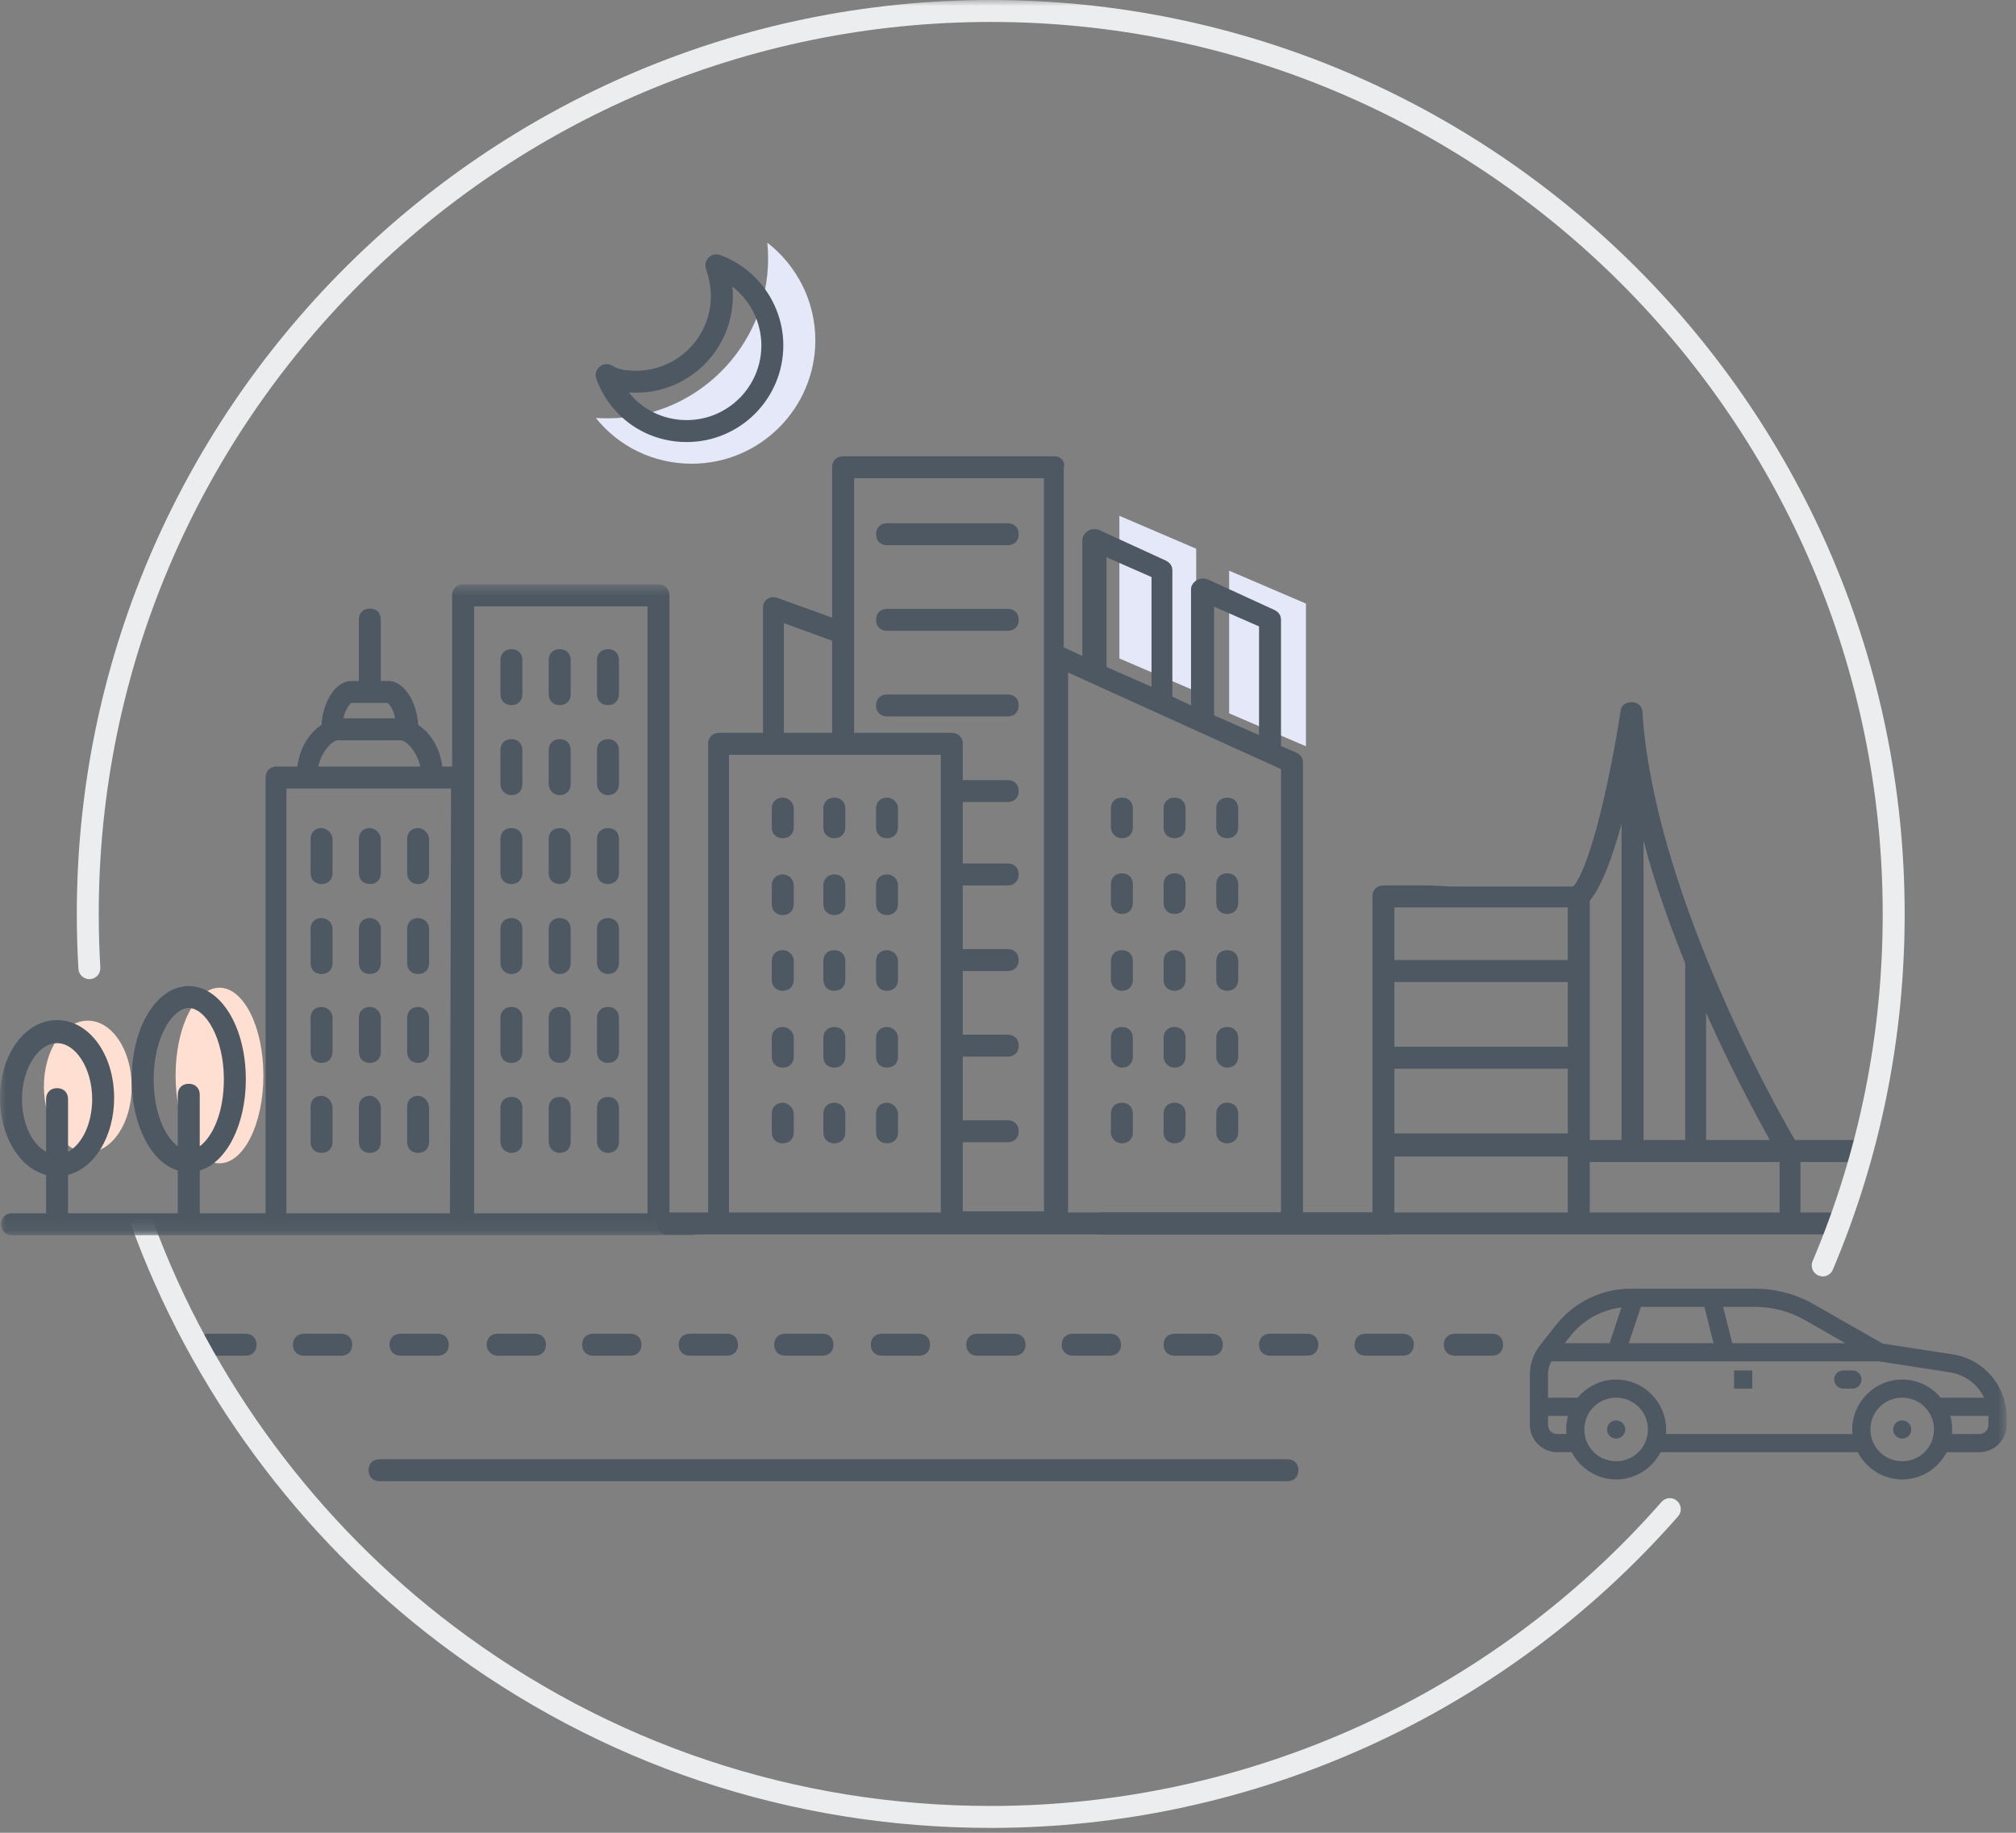 <?xml version="1.0" encoding="UTF-8"?>
<svg width="165px" height="150px" viewBox="0 0 165 150" version="1.1" xmlns="http://www.w3.org/2000/svg" xmlns:xlink="http://www.w3.org/1999/xlink">
    <rect x="0" y="0" width="165" height="150" fill="#808080" stroke="none"/>
    <!-- Generator: Sketch 45.2 (43514) - http://www.bohemiancoding.com/sketch -->
    <title>ilustra plano urbano</title>
    <desc>Created with Sketch.</desc>
    <defs>
        <polygon id="path-1" points="0 0.624 0 53.887 57.665 53.887 57.665 0.624 0 0.624"></polygon>
        <polygon id="path-3" points="0 149.601 164.234 149.601 164.234 0 0 0"></polygon>
    </defs>
    <g id="Planos-Mobile" stroke="none" stroke-width="1" fill="none" fill-rule="evenodd">
        <g id="2-Plano-Urbano-Expandido" transform="translate(-96, -98)">
            <g id="ilustra-plano-urbano" transform="translate(96, 98)">
                <g id="Ilustracao_Urbano">
                    <g id="Cor" transform="translate(3.593, 19.76)">
                        <path d="M45.175,14.447 C47.044,16.787 49.884,18.191 53.028,18.191 C58.603,18.191 63.139,13.656 63.139,8.08 C63.139,4.914 61.634,1.977 59.208,0.101 C59.252,0.532 59.273,0.96 59.273,1.388 C59.273,8.603 53.404,14.474 46.189,14.474 C45.862,14.474 45.522,14.468 45.175,14.447" id="Path" fill="#E4E8F8"></path>
                        <polygon id="Rectangle-Copy" fill="#E4E8F8" points="88.024 22.455 94.311 25.15 94.311 36.826 88.024 34.132"></polygon>
                        <polygon id="Rectangle-Copy" fill="#E4E8F8" points="97.006 26.946 103.293 29.641 103.293 41.317 97.006 38.623"></polygon>
                        <ellipse id="Oval-2" fill="#FFDFD1" cx="14.371" cy="68.263" rx="3.593" ry="7.186"></ellipse>
                        <ellipse id="Oval-2" fill="#FFDFD1" cx="3.593" cy="69.162" rx="3.593" ry="5.389"></ellipse>
                    </g>
                    <g id="Icone">
                        <path d="M20.1,110.953 C20.64,110.953 20.998,110.594 20.998,110.055 C20.998,109.516 20.64,109.157 20.1,109.157 L17.047,109.157 C16.507,109.157 16.149,109.516 16.149,110.055 C16.149,110.594 16.507,110.953 17.047,110.953 L20.1,110.953 Z" id="Fill-156" fill="#4D5862"></path>
                        <path d="M81.087,149.601 C64.673,149.601 49.094,144.384 36.033,134.516 C24.459,125.77 15.558,113.651 10.668,100.081 C10.668,100.081 12.038,98.612 12.549,99.997 C17.361,113.031 25.968,124.659 37.116,133.082 C49.862,142.714 65.066,147.805 81.087,147.805 C102.106,147.805 122.118,138.734 135.991,122.918 C136.319,122.545 136.888,122.509 137.259,122.836 C137.631,123.163 137.669,123.73 137.342,124.103 C123.128,140.307 102.624,149.601 81.087,149.601" id="Fill-66" fill="#EBEDEE"></path>
                        <g id="Group-3" transform="translate(0, 47.206)">
                            <mask id="mask-2" fill="white">
                                <use xlink:href="#path-1"></use>
                            </mask>
                            <g id="Clip-2"></g>
                            <path d="M23.443,17.33 L36.916,17.33 L36.826,52.091 L23.443,52.091 L23.443,17.33 Z M27.664,13.378 L32.784,13.378 C33.233,13.378 34.132,14.276 34.401,15.534 L26.048,15.534 C26.317,14.276 27.215,13.378 27.664,13.378 L27.664,13.378 Z M28.742,10.324 L31.706,10.324 C31.886,10.414 32.245,10.953 32.335,11.582 L28.114,11.582 C28.203,10.953 28.563,10.504 28.742,10.324 L28.742,10.324 Z M38.803,52.091 L52.995,52.091 L52.995,2.42 L38.803,2.42 L38.803,52.091 Z M1.796,42.749 C1.796,40.234 3.144,38.169 4.671,38.169 C6.197,38.169 7.545,40.234 7.545,42.749 C7.545,44.726 6.736,46.432 5.57,47.061 L5.57,42.749 C5.57,42.211 5.209,41.851 4.671,41.851 C4.132,41.851 3.773,42.211 3.773,42.749 L3.773,47.061 C2.605,46.432 1.796,44.726 1.796,42.749 L1.796,42.749 Z M12.575,41.133 C12.575,37.72 14.103,35.294 15.45,35.294 C16.797,35.294 18.323,37.72 18.323,41.133 C18.323,43.827 17.425,45.803 16.348,46.612 L16.348,42.39 C16.348,41.851 15.988,41.492 15.45,41.492 C14.91,41.492 14.552,41.851 14.552,42.39 L14.552,46.612 C13.473,45.803 12.575,43.827 12.575,41.133 L12.575,41.133 Z M56.676,52.091 L54.79,52.091 L54.79,1.522 C54.79,0.983 54.431,0.624 53.892,0.624 L37.905,0.624 C37.365,0.624 37.007,0.983 37.007,1.522 L37.007,15.534 L36.197,15.534 C36.018,14.007 35.21,12.749 34.221,12.121 C34.132,10.234 33.054,8.528 31.796,8.528 L31.168,8.528 L31.168,3.498 C31.168,2.959 30.808,2.6 30.27,2.6 C29.73,2.6 29.372,2.959 29.372,3.498 L29.372,8.528 L28.742,8.528 C27.485,8.528 26.407,10.234 26.317,12.121 C25.33,12.749 24.521,14.007 24.341,15.534 L22.635,15.534 C22.096,15.534 21.737,15.893 21.737,16.432 L21.737,52.091 L16.348,52.091 L16.348,48.588 C18.503,47.959 20.12,44.905 20.12,41.133 C20.12,36.821 18.054,33.498 15.45,33.498 C12.844,33.498 10.778,36.821 10.778,41.133 C10.778,44.905 12.395,47.959 14.552,48.588 L14.552,52.091 L5.57,52.091 L5.57,48.947 C7.724,48.408 9.341,45.803 9.341,42.66 C9.341,39.067 7.275,36.282 4.671,36.282 C2.066,36.282 -0,39.067 -0,42.66 C-0,45.803 1.617,48.408 3.773,48.947 L3.773,52.091 L0.988,52.091 C0.449,52.091 0.09,52.45 0.09,52.989 C0.09,53.528 0.449,53.887 0.988,53.887 L56.767,53.887 C57.305,53.887 57.665,53.528 57.665,52.989 C57.665,52.45 57.216,52.091 56.676,52.091 L56.676,52.091 Z" id="Fill-1" fill="#4D5862" mask="url(#mask-2)"></path>
                        </g>
                        <path d="M49.76,57.71 C50.3,57.71 50.658,57.351 50.658,56.812 L50.658,54.027 C50.658,53.488 50.3,53.129 49.76,53.129 C49.221,53.129 48.862,53.488 48.862,54.027 L48.862,56.812 C48.862,57.351 49.221,57.71 49.76,57.71" id="Fill-4" fill="#4D5862"></path>
                        <path d="M45.809,57.71 C46.347,57.71 46.707,57.351 46.707,56.812 L46.707,54.027 C46.707,53.488 46.347,53.129 45.809,53.129 C45.269,53.129 44.91,53.488 44.91,54.027 L44.91,56.812 C44.91,57.351 45.269,57.71 45.809,57.71" id="Fill-6" fill="#4D5862"></path>
                        <path d="M41.856,57.71 C42.396,57.71 42.754,57.351 42.754,56.812 L42.754,54.027 C42.754,53.488 42.396,53.129 41.856,53.129 C41.317,53.129 40.958,53.488 40.958,54.027 L40.958,56.812 C40.958,57.351 41.317,57.71 41.856,57.71" id="Fill-8" fill="#4D5862"></path>
                        <path d="M49.76,65.075 C50.3,65.075 50.658,64.716 50.658,64.177 L50.658,61.393 C50.658,60.854 50.3,60.494 49.76,60.494 C49.221,60.494 48.862,60.854 48.862,61.393 L48.862,64.177 C48.862,64.626 49.221,65.075 49.76,65.075" id="Fill-10" fill="#4D5862"></path>
                        <path d="M45.809,65.075 C46.347,65.075 46.707,64.716 46.707,64.177 L46.707,61.393 C46.707,60.854 46.347,60.494 45.809,60.494 C45.269,60.494 44.91,60.854 44.91,61.393 L44.91,64.177 C44.91,64.626 45.269,65.075 45.809,65.075" id="Fill-12" fill="#4D5862"></path>
                        <path d="M41.856,65.075 C42.396,65.075 42.754,64.716 42.754,64.177 L42.754,61.393 C42.754,60.854 42.396,60.494 41.856,60.494 C41.317,60.494 40.958,60.854 40.958,61.393 L40.958,64.177 C40.958,64.626 41.317,65.075 41.856,65.075" id="Fill-14" fill="#4D5862"></path>
                        <path d="M49.76,72.35 C50.3,72.35 50.658,71.991 50.658,71.452 L50.658,68.668 C50.658,68.129 50.3,67.77 49.76,67.77 C49.221,67.77 48.862,68.129 48.862,68.668 L48.862,71.452 C48.862,71.991 49.221,72.35 49.76,72.35" id="Fill-16" fill="#4D5862"></path>
                        <path d="M45.809,72.35 C46.347,72.35 46.707,71.991 46.707,71.452 L46.707,68.668 C46.707,68.129 46.347,67.77 45.809,67.77 C45.269,67.77 44.91,68.129 44.91,68.668 L44.91,71.452 C44.91,71.991 45.269,72.35 45.809,72.35" id="Fill-18" fill="#4D5862"></path>
                        <path d="M41.856,72.35 C42.396,72.35 42.754,71.991 42.754,71.452 L42.754,68.668 C42.754,68.129 42.396,67.77 41.856,67.77 C41.317,67.77 40.958,68.129 40.958,68.668 L40.958,71.452 C40.958,71.991 41.317,72.35 41.856,72.35" id="Fill-20" fill="#4D5862"></path>
                        <path d="M49.76,79.716 C50.3,79.716 50.658,79.357 50.658,78.818 L50.658,76.033 C50.658,75.494 50.3,75.135 49.76,75.135 C49.221,75.135 48.862,75.494 48.862,76.033 L48.862,78.818 C48.862,79.267 49.221,79.716 49.76,79.716" id="Fill-22" fill="#4D5862"></path>
                        <path d="M45.809,79.716 C46.347,79.716 46.707,79.357 46.707,78.818 L46.707,76.033 C46.707,75.494 46.347,75.135 45.809,75.135 C45.269,75.135 44.91,75.494 44.91,76.033 L44.91,78.818 C44.91,79.267 45.269,79.716 45.809,79.716" id="Fill-24" fill="#4D5862"></path>
                        <path d="M41.856,79.716 C42.396,79.716 42.754,79.357 42.754,78.818 L42.754,76.033 C42.754,75.494 42.396,75.135 41.856,75.135 C41.317,75.135 40.958,75.494 40.958,76.033 L40.958,78.818 C40.958,79.267 41.317,79.716 41.856,79.716" id="Fill-26" fill="#4D5862"></path>
                        <path d="M49.76,86.991 C50.3,86.991 50.658,86.632 50.658,86.093 L50.658,83.309 C50.658,82.77 50.3,82.411 49.76,82.411 C49.221,82.411 48.862,82.77 48.862,83.309 L48.862,86.093 C48.862,86.632 49.221,86.991 49.76,86.991" id="Fill-28" fill="#4D5862"></path>
                        <path d="M45.809,86.991 C46.347,86.991 46.707,86.632 46.707,86.093 L46.707,83.309 C46.707,82.77 46.347,82.411 45.809,82.411 C45.269,82.411 44.91,82.77 44.91,83.309 L44.91,86.093 C44.91,86.632 45.269,86.991 45.809,86.991" id="Fill-30" fill="#4D5862"></path>
                        <path d="M41.856,86.991 C42.396,86.991 42.754,86.632 42.754,86.093 L42.754,83.309 C42.754,82.77 42.396,82.411 41.856,82.411 C41.317,82.411 40.958,82.77 40.958,83.309 L40.958,86.093 C40.958,86.632 41.317,86.991 41.856,86.991" id="Fill-32" fill="#4D5862"></path>
                        <path d="M49.76,94.356 C50.3,94.356 50.658,93.997 50.658,93.458 L50.658,90.674 C50.658,90.135 50.3,89.776 49.76,89.776 C49.221,89.776 48.862,90.135 48.862,90.674 L48.862,93.458 C48.862,93.907 49.221,94.356 49.76,94.356" id="Fill-34" fill="#4D5862"></path>
                        <path d="M45.809,94.356 C46.347,94.356 46.707,93.997 46.707,93.458 L46.707,90.674 C46.707,90.135 46.347,89.776 45.809,89.776 C45.269,89.776 44.91,90.135 44.91,90.674 L44.91,93.458 C44.91,93.907 45.269,94.356 45.809,94.356" id="Fill-36" fill="#4D5862"></path>
                        <path d="M41.856,94.356 C42.396,94.356 42.754,93.997 42.754,93.458 L42.754,90.674 C42.754,90.135 42.396,89.776 41.856,89.776 C41.317,89.776 40.958,90.135 40.958,90.674 L40.958,93.458 C40.958,93.907 41.317,94.356 41.856,94.356" id="Fill-38" fill="#4D5862"></path>
                        <path d="M34.221,67.77 C33.682,67.77 33.323,68.129 33.323,68.668 L33.323,71.453 C33.323,71.991 33.682,72.351 34.221,72.351 C34.761,72.351 35.12,71.991 35.12,71.453 L35.12,68.668 C35.12,68.219 34.67,67.77 34.221,67.77" id="Fill-40" fill="#4D5862"></path>
                        <path d="M30.27,67.77 C29.73,67.77 29.372,68.129 29.372,68.668 L29.372,71.453 C29.372,71.991 29.73,72.351 30.27,72.351 C30.809,72.351 31.168,71.991 31.168,71.453 L31.168,68.668 C31.168,68.219 30.719,67.77 30.27,67.77" id="Fill-42" fill="#4D5862"></path>
                        <path d="M26.317,67.77 C25.778,67.77 25.419,68.129 25.419,68.668 L25.419,71.453 C25.419,71.991 25.778,72.351 26.317,72.351 C26.856,72.351 27.216,71.991 27.216,71.453 L27.216,68.668 C27.216,68.219 26.766,67.77 26.317,67.77" id="Fill-44" fill="#4D5862"></path>
                        <path d="M34.221,75.135 C33.682,75.135 33.323,75.494 33.323,76.033 L33.323,78.818 C33.323,79.356 33.682,79.716 34.221,79.716 C34.761,79.716 35.12,79.356 35.12,78.818 L35.12,76.033 C35.12,75.494 34.67,75.135 34.221,75.135" id="Fill-46" fill="#4D5862"></path>
                        <path d="M30.27,75.135 C29.73,75.135 29.372,75.494 29.372,76.033 L29.372,78.818 C29.372,79.356 29.73,79.716 30.27,79.716 C30.809,79.716 31.168,79.356 31.168,78.818 L31.168,76.033 C31.168,75.494 30.719,75.135 30.27,75.135" id="Fill-48" fill="#4D5862"></path>
                        <path d="M26.317,75.135 C25.778,75.135 25.419,75.494 25.419,76.033 L25.419,78.818 C25.419,79.356 25.778,79.716 26.317,79.716 C26.856,79.716 27.216,79.356 27.216,78.818 L27.216,76.033 C27.216,75.494 26.766,75.135 26.317,75.135" id="Fill-50" fill="#4D5862"></path>
                        <path d="M34.221,82.41 C33.682,82.41 33.323,82.77 33.323,83.309 L33.323,86.093 C33.323,86.632 33.682,86.991 34.221,86.991 C34.761,86.991 35.12,86.632 35.12,86.093 L35.12,83.309 C35.12,82.77 34.67,82.41 34.221,82.41" id="Fill-52" fill="#4D5862"></path>
                        <path d="M30.27,82.41 C29.73,82.41 29.372,82.77 29.372,83.309 L29.372,86.093 C29.372,86.632 29.73,86.991 30.27,86.991 C30.809,86.991 31.168,86.632 31.168,86.093 L31.168,83.309 C31.168,82.77 30.719,82.41 30.27,82.41" id="Fill-54" fill="#4D5862"></path>
                        <path d="M26.317,82.41 C25.778,82.41 25.419,82.77 25.419,83.309 L25.419,86.093 C25.419,86.632 25.778,86.991 26.317,86.991 C26.856,86.991 27.216,86.632 27.216,86.093 L27.216,83.309 C27.216,82.77 26.766,82.41 26.317,82.41" id="Fill-56" fill="#4D5862"></path>
                        <path d="M34.221,89.686 C33.682,89.686 33.323,90.045 33.323,90.584 L33.323,93.458 C33.323,93.997 33.682,94.357 34.221,94.357 C34.761,94.357 35.12,93.997 35.12,93.458 L35.12,90.674 C35.12,90.135 34.67,89.686 34.221,89.686" id="Fill-58" fill="#4D5862"></path>
                        <path d="M30.27,89.686 C29.73,89.686 29.372,90.045 29.372,90.584 L29.372,93.458 C29.372,93.997 29.73,94.357 30.27,94.357 C30.809,94.357 31.168,93.997 31.168,93.458 L31.168,90.674 C31.168,90.135 30.719,89.686 30.27,89.686" id="Fill-60" fill="#4D5862"></path>
                        <path d="M26.317,89.686 C25.778,89.686 25.419,90.045 25.419,90.584 L25.419,93.458 C25.419,93.997 25.778,94.357 26.317,94.357 C26.856,94.357 27.216,93.997 27.216,93.458 L27.216,90.674 C27.216,90.135 26.766,89.686 26.317,89.686" id="Fill-62" fill="#4D5862"></path>
                        <path d="M91.82,68.603 C92.359,68.603 92.719,68.244 92.719,67.705 L92.719,66.178 C92.719,65.639 92.359,65.28 91.82,65.28 C91.281,65.28 90.922,65.639 90.922,66.178 L90.922,67.705 C90.922,68.244 91.371,68.603 91.82,68.603" id="Fill-68" fill="#4D5862"></path>
                        <path d="M96.132,68.603 C96.671,68.603 97.03,68.244 97.03,67.705 L97.03,66.178 C97.03,65.639 96.671,65.28 96.132,65.28 C95.593,65.28 95.233,65.639 95.233,66.178 L95.233,67.705 C95.233,68.244 95.593,68.603 96.132,68.603" id="Fill-70" fill="#4D5862"></path>
                        <path d="M100.443,68.603 C100.983,68.603 101.341,68.244 101.341,67.705 L101.341,66.178 C101.341,65.639 100.983,65.28 100.443,65.28 C99.904,65.28 99.545,65.639 99.545,66.178 L99.545,67.705 C99.545,68.244 99.904,68.603 100.443,68.603" id="Fill-72" fill="#4D5862"></path>
                        <path d="M91.82,74.801 C92.359,74.801 92.719,74.441 92.719,73.903 L92.719,72.376 C92.719,71.837 92.359,71.477 91.82,71.477 C91.281,71.477 90.922,71.837 90.922,72.376 L90.922,73.903 C90.922,74.441 91.371,74.801 91.82,74.801" id="Fill-74" fill="#4D5862"></path>
                        <path d="M96.132,74.801 C96.671,74.801 97.03,74.441 97.03,73.903 L97.03,72.376 C97.03,71.837 96.671,71.477 96.132,71.477 C95.593,71.477 95.233,71.837 95.233,72.376 L95.233,73.903 C95.233,74.441 95.593,74.801 96.132,74.801" id="Fill-76" fill="#4D5862"></path>
                        <path d="M100.443,74.801 C100.983,74.801 101.341,74.441 101.341,73.903 L101.341,72.376 C101.341,71.837 100.983,71.477 100.443,71.477 C99.904,71.477 99.545,71.837 99.545,72.376 L99.545,73.903 C99.545,74.441 99.904,74.801 100.443,74.801" id="Fill-78" fill="#4D5862"></path>
                        <path d="M91.82,81.088 C92.359,81.088 92.719,80.729 92.719,80.19 L92.719,78.663 C92.719,78.124 92.359,77.765 91.82,77.765 C91.281,77.765 90.922,78.124 90.922,78.663 L90.922,80.19 C90.922,80.729 91.371,81.088 91.82,81.088" id="Fill-80" fill="#4D5862"></path>
                        <path d="M96.132,81.088 C96.671,81.088 97.03,80.729 97.03,80.19 L97.03,78.663 C97.03,78.124 96.671,77.765 96.132,77.765 C95.593,77.765 95.233,78.124 95.233,78.663 L95.233,80.19 C95.233,80.729 95.593,81.088 96.132,81.088" id="Fill-82" fill="#4D5862"></path>
                        <path d="M100.443,81.088 C100.983,81.088 101.341,80.729 101.341,80.19 L101.341,78.663 C101.341,78.124 100.983,77.765 100.443,77.765 C99.904,77.765 99.545,78.124 99.545,78.663 L99.545,80.19 C99.545,80.729 99.904,81.088 100.443,81.088" id="Fill-84" fill="#4D5862"></path>
                        <path d="M91.82,87.376 C92.359,87.376 92.719,87.016 92.719,86.477 L92.719,84.95 C92.719,84.412 92.359,84.052 91.82,84.052 C91.281,84.052 90.922,84.412 90.922,84.95 L90.922,86.477 C90.922,86.927 91.371,87.376 91.82,87.376" id="Fill-86" fill="#4D5862"></path>
                        <path d="M96.132,87.376 C96.671,87.376 97.03,87.016 97.03,86.477 L97.03,84.95 C97.03,84.412 96.671,84.052 96.132,84.052 C95.593,84.052 95.233,84.412 95.233,84.95 L95.233,86.477 C95.233,86.927 95.593,87.376 96.132,87.376" id="Fill-88" fill="#4D5862"></path>
                        <path d="M100.443,87.376 C100.983,87.376 101.341,87.016 101.341,86.477 L101.341,84.95 C101.341,84.412 100.983,84.052 100.443,84.052 C99.904,84.052 99.545,84.412 99.545,84.95 L99.545,86.477 C99.545,86.927 99.904,87.376 100.443,87.376" id="Fill-90" fill="#4D5862"></path>
                        <path d="M91.82,93.573 C92.359,93.573 92.719,93.214 92.719,92.675 L92.719,91.148 C92.719,90.609 92.359,90.25 91.82,90.25 C91.281,90.25 90.922,90.609 90.922,91.148 L90.922,92.675 C90.922,93.214 91.371,93.573 91.82,93.573" id="Fill-92" fill="#4D5862"></path>
                        <path d="M96.132,93.573 C96.671,93.573 97.03,93.214 97.03,92.675 L97.03,91.148 C97.03,90.609 96.671,90.25 96.132,90.25 C95.593,90.25 95.233,90.609 95.233,91.148 L95.233,92.675 C95.233,93.214 95.593,93.573 96.132,93.573" id="Fill-94" fill="#4D5862"></path>
                        <path d="M100.443,93.573 C100.983,93.573 101.341,93.214 101.341,92.675 L101.341,91.148 C101.341,90.609 100.983,90.25 100.443,90.25 C99.904,90.25 99.545,90.609 99.545,91.148 L99.545,92.675 C99.545,93.214 99.904,93.573 100.443,93.573" id="Fill-96" fill="#4D5862"></path>
                        <path d="M64.066,65.28 C63.527,65.28 63.167,65.639 63.167,66.178 L63.167,67.705 C63.167,68.244 63.527,68.603 64.066,68.603 C64.605,68.603 64.964,68.244 64.964,67.705 L64.964,66.178 C64.964,65.639 64.515,65.28 64.066,65.28" id="Fill-98" fill="#4D5862"></path>
                        <path d="M68.287,65.28 C67.748,65.28 67.389,65.639 67.389,66.178 L67.389,67.705 C67.389,68.244 67.748,68.603 68.287,68.603 C68.826,68.603 69.185,68.244 69.185,67.705 L69.185,66.178 C69.185,65.639 68.826,65.28 68.287,65.28" id="Fill-100" fill="#4D5862"></path>
                        <path d="M72.598,65.28 C72.06,65.28 71.7,65.639 71.7,66.178 L71.7,67.705 C71.7,68.244 72.06,68.603 72.598,68.603 C73.138,68.603 73.497,68.244 73.497,67.705 L73.497,66.178 C73.497,65.639 73.048,65.28 72.598,65.28" id="Fill-102" fill="#4D5862"></path>
                        <path d="M64.066,71.567 C63.527,71.567 63.167,71.926 63.167,72.465 L63.167,73.992 C63.167,74.531 63.527,74.891 64.066,74.891 C64.605,74.891 64.964,74.531 64.964,73.992 L64.964,72.465 C64.964,71.926 64.515,71.567 64.066,71.567" id="Fill-104" fill="#4D5862"></path>
                        <path d="M68.287,71.567 C67.748,71.567 67.389,71.926 67.389,72.465 L67.389,73.992 C67.389,74.531 67.748,74.891 68.287,74.891 C68.826,74.891 69.185,74.531 69.185,73.992 L69.185,72.465 C69.185,71.926 68.826,71.567 68.287,71.567" id="Fill-106" fill="#4D5862"></path>
                        <path d="M72.598,71.567 C72.06,71.567 71.7,71.926 71.7,72.465 L71.7,73.992 C71.7,74.531 72.06,74.891 72.598,74.891 C73.138,74.891 73.497,74.531 73.497,73.992 L73.497,72.465 C73.497,71.926 73.048,71.567 72.598,71.567" id="Fill-108" fill="#4D5862"></path>
                        <path d="M64.066,77.765 C63.527,77.765 63.167,78.124 63.167,78.663 L63.167,80.19 C63.167,80.729 63.527,81.088 64.066,81.088 C64.605,81.088 64.964,80.729 64.964,80.19 L64.964,78.663 C64.964,78.124 64.515,77.765 64.066,77.765" id="Fill-110" fill="#4D5862"></path>
                        <path d="M68.287,77.765 C67.748,77.765 67.389,78.124 67.389,78.663 L67.389,80.19 C67.389,80.729 67.748,81.088 68.287,81.088 C68.826,81.088 69.185,80.729 69.185,80.19 L69.185,78.663 C69.185,78.124 68.826,77.765 68.287,77.765" id="Fill-112" fill="#4D5862"></path>
                        <path d="M72.598,77.765 C72.06,77.765 71.7,78.124 71.7,78.663 L71.7,80.19 C71.7,80.729 72.06,81.088 72.598,81.088 C73.138,81.088 73.497,80.729 73.497,80.19 L73.497,78.663 C73.497,78.124 73.048,77.765 72.598,77.765" id="Fill-114" fill="#4D5862"></path>
                        <path d="M64.066,84.053 C63.527,84.053 63.167,84.412 63.167,84.951 L63.167,86.478 C63.167,87.017 63.527,87.376 64.066,87.376 C64.605,87.376 64.964,87.017 64.964,86.478 L64.964,84.951 C64.964,84.412 64.515,84.053 64.066,84.053" id="Fill-116" fill="#4D5862"></path>
                        <path d="M68.287,84.053 C67.748,84.053 67.389,84.412 67.389,84.951 L67.389,86.478 C67.389,87.017 67.748,87.376 68.287,87.376 C68.826,87.376 69.185,87.017 69.185,86.478 L69.185,84.951 C69.185,84.412 68.826,84.053 68.287,84.053" id="Fill-118" fill="#4D5862"></path>
                        <path d="M72.598,84.053 C72.06,84.053 71.7,84.412 71.7,84.951 L71.7,86.478 C71.7,87.017 72.06,87.376 72.598,87.376 C73.138,87.376 73.497,87.017 73.497,86.478 L73.497,84.951 C73.497,84.412 73.048,84.053 72.598,84.053" id="Fill-120" fill="#4D5862"></path>
                        <path d="M64.066,90.25 C63.527,90.25 63.167,90.609 63.167,91.148 L63.167,92.675 C63.167,93.214 63.527,93.573 64.066,93.573 C64.605,93.573 64.964,93.214 64.964,92.675 L64.964,91.148 C64.964,90.699 64.515,90.25 64.066,90.25" id="Fill-122" fill="#4D5862"></path>
                        <path d="M68.287,90.25 C67.748,90.25 67.389,90.609 67.389,91.148 L67.389,92.675 C67.389,93.214 67.748,93.573 68.287,93.573 C68.826,93.573 69.185,93.214 69.185,92.675 L69.185,91.148 C69.185,90.699 68.826,90.25 68.287,90.25" id="Fill-124" fill="#4D5862"></path>
                        <path d="M72.598,90.25 C72.06,90.25 71.7,90.609 71.7,91.148 L71.7,92.675 C71.7,93.214 72.06,93.573 72.598,93.573 C73.138,93.573 73.497,93.214 73.497,92.675 L73.497,91.148 C73.497,90.699 73.048,90.25 72.598,90.25" id="Fill-126" fill="#4D5862"></path>
                        <path d="M104.844,62.945 L104.844,99.232 L87.419,99.232 L87.419,55.041 L104.844,62.945 Z M90.563,45.609 L94.246,47.226 L94.246,56.208 L90.563,54.591 L90.563,45.609 Z M99.364,49.651 L103.048,51.268 L103.048,60.16 L99.364,58.544 L99.364,49.651 Z M59.665,99.232 L77,99.232 L77,61.777 L59.665,61.777 L59.665,99.232 Z M64.156,50.999 L68.108,52.436 L68.108,59.981 L64.156,59.981 L64.156,50.999 Z M69.904,39.142 L85.442,39.142 L85.442,99.142 L78.796,99.142 L78.796,93.484 L82.479,93.484 C83.018,93.484 83.377,93.124 83.377,92.585 C83.377,92.047 83.018,91.687 82.479,91.687 L78.796,91.687 L78.796,86.478 L82.479,86.478 C83.018,86.478 83.377,86.118 83.377,85.579 C83.377,85.041 83.018,84.681 82.479,84.681 L78.796,84.681 L78.796,79.472 L82.479,79.472 C83.018,79.472 83.377,79.112 83.377,78.574 C83.377,78.035 83.018,77.675 82.479,77.675 L78.796,77.675 L78.796,72.466 L82.479,72.466 C83.018,72.466 83.377,72.106 83.377,71.568 C83.377,71.029 83.018,70.669 82.479,70.669 L78.796,70.669 L78.796,65.639 L82.479,65.639 C83.018,65.639 83.377,65.28 83.377,64.741 C83.377,64.202 83.018,63.843 82.479,63.843 L78.796,63.843 L78.796,60.879 C78.796,60.34 78.437,59.981 77.898,59.981 L69.904,59.981 L69.904,51.807 L69.904,39.142 Z M86.34,37.346 L69.006,37.346 C68.467,37.346 68.108,37.705 68.108,38.244 L68.108,50.55 L63.617,48.933 C63.347,48.843 63.078,48.843 62.808,49.023 C62.538,49.202 62.449,49.472 62.449,49.741 L62.449,59.981 L58.856,59.981 C58.317,59.981 57.958,60.34 57.958,60.879 L57.958,99.232 L54.635,99.232 C54.096,99.232 53.737,99.591 53.737,100.13 C53.737,100.669 54.096,101.029 54.635,101.029 L113.535,101.029 C114.073,101.029 114.434,100.669 114.434,100.13 C114.434,99.591 114.073,99.232 113.535,99.232 L106.641,99.232 L106.641,62.406 C106.641,62.047 106.461,61.777 106.101,61.597 L104.844,61.059 L104.844,50.729 C104.844,50.37 104.665,50.1 104.305,49.921 L98.826,47.406 C98.557,47.316 98.198,47.316 97.928,47.496 C97.659,47.675 97.479,47.945 97.479,48.214 L97.479,57.735 L95.952,57.017 L95.952,46.687 C95.952,46.328 95.772,46.059 95.413,45.879 L89.933,43.364 C89.665,43.274 89.305,43.274 89.035,43.454 C88.766,43.633 88.586,43.903 88.586,44.172 L88.586,53.693 L87.06,52.975 L87.06,38.244 C87.239,37.795 86.79,37.346 86.34,37.346 L86.34,37.346 Z" id="Fill-128" fill="#4D5862"></path>
                        <path d="M72.598,44.621 L82.479,44.621 C83.019,44.621 83.377,44.262 83.377,43.723 C83.377,43.184 83.019,42.825 82.479,42.825 L72.598,42.825 C72.06,42.825 71.7,43.184 71.7,43.723 C71.7,44.262 72.06,44.621 72.598,44.621" id="Fill-130" fill="#4D5862"></path>
                        <path d="M72.598,51.627 L82.479,51.627 C83.019,51.627 83.377,51.268 83.377,50.729 C83.377,50.19 83.019,49.831 82.479,49.831 L72.598,49.831 C72.06,49.831 71.7,50.19 71.7,50.729 C71.7,51.268 72.06,51.627 72.598,51.627" id="Fill-132" fill="#4D5862"></path>
                        <path d="M72.598,58.633 L82.479,58.633 C83.019,58.633 83.377,58.274 83.377,57.735 C83.377,57.196 83.019,56.837 82.479,56.837 L72.598,56.837 C72.06,56.837 71.7,57.196 71.7,57.735 C71.7,58.274 72.06,58.633 72.598,58.633" id="Fill-134" fill="#4D5862"></path>
                        <mask id="mask-4" fill="white">
                            <use xlink:href="#path-3"></use>
                        </mask>
                        <g id="Clip-137"></g>
                        <polygon id="Fill-136" fill="#4D5862" mask="url(#mask-4)" points="135.247 118.85 153.084 118.85 153.084 117.364 135.247 117.364"></polygon>
                        <polygon id="Fill-138" fill="#4D5862" mask="url(#mask-4)" points="158.288 115.878 163.491 115.878 163.491 114.392 158.288 114.392"></polygon>
                        <polygon id="Fill-139" fill="#4D5862" mask="url(#mask-4)" points="125.583 115.878 129.3 115.878 129.3 114.392 125.583 114.392"></polygon>
                        <polygon id="Fill-140" fill="#4D5862" mask="url(#mask-4)" points="140.801 106.036 141.915 110.495 140.473 110.855 139.358 106.396"></polygon>
                        <path d="M143.654,105.472 C145.335,105.472 146.991,105.913 148.451,106.747 L154.078,109.96 L156.883,110.393 L159.823,110.846 C162.356,111.236 164.234,113.425 164.234,115.988 L164.234,116.621 C164.234,117.843 163.227,118.851 162.004,118.851 L158.287,118.851 L158.287,117.364 L162.004,117.364 C162.423,117.364 162.747,117.04 162.747,116.621 L162.747,115.988 C162.747,114.149 161.415,112.595 159.597,112.316 L156.656,111.862 L153.715,111.409 C153.625,111.395 153.538,111.364 153.46,111.319 L147.714,108.036 C146.478,107.33 145.078,106.958 143.654,106.958 L133.463,106.958 C131.533,106.958 129.709,107.844 128.516,109.362 L127.221,111.011 C126.884,111.441 126.699,111.971 126.699,112.518 L126.699,116.621 C126.699,117.039 127.022,117.363 127.441,117.363 L129.301,117.363 L129.301,118.85 L127.441,118.85 C126.219,118.85 125.212,117.842 125.212,116.621 L125.212,112.518 C125.212,111.639 125.508,110.785 126.051,110.094 L127.349,108.445 C128.823,106.57 131.078,105.472 133.463,105.472 L143.654,105.472 Z" id="Fill-141" fill="#4D5862" mask="url(#mask-4)"></path>
                        <polygon id="Fill-142" fill="#4D5862" mask="url(#mask-4)" points="133.054 105.98 134.465 106.45 132.978 110.91 131.568 110.44"></polygon>
                        <path d="M151.598,112.161 C152.009,112.154 152.347,112.481 152.355,112.892 C152.362,113.302 152.034,113.641 151.623,113.648 C151.615,113.648 151.607,113.648 151.598,113.648 L150.875,113.648 C150.465,113.655 150.126,113.328 150.119,112.918 C150.112,112.507 150.439,112.168 150.849,112.161 L150.875,112.161 L151.598,112.161 Z" id="Fill-143" fill="#4D5862" mask="url(#mask-4)"></path>
                        <path d="M155.686,114.391 C154.241,114.391 153.085,115.547 153.085,116.992 C153.085,118.438 154.241,119.593 155.686,119.593 C157.131,119.593 158.287,118.438 158.287,116.992 C158.287,115.547 157.131,114.391 155.686,114.391 M155.686,112.904 C157.935,112.904 159.774,114.744 159.774,116.992 C159.774,119.241 157.935,121.08 155.686,121.08 C153.437,121.08 151.598,119.241 151.598,116.992 C151.598,114.744 153.437,112.904 155.686,112.904" id="Fill-144" fill="#4D5862" mask="url(#mask-4)"></path>
                        <path d="M132.273,114.391 C130.828,114.391 129.672,115.547 129.672,116.992 C129.672,118.438 130.828,119.593 132.273,119.593 C133.718,119.593 134.874,118.438 134.874,116.992 C134.874,115.547 133.718,114.391 132.273,114.391 M132.273,112.904 C134.522,112.904 136.361,114.744 136.361,116.992 C136.361,119.241 134.522,121.08 132.273,121.08 C130.024,121.08 128.185,119.241 128.185,116.992 C128.185,114.744 130.024,112.904 132.273,112.904" id="Fill-145" fill="#4D5862" mask="url(#mask-4)"></path>
                        <polygon id="Fill-146" fill="#4D5862" mask="url(#mask-4)" points="126.327 111.418 153.828 111.418 153.828 109.931 126.327 109.931"></polygon>
                        <polygon id="Fill-147" fill="#4D5862" mask="url(#mask-4)" points="141.927 113.648 143.413 113.648 143.413 112.161 141.927 112.161"></polygon>
                        <path d="M131.531,116.993 C131.53,117.403 131.863,117.736 132.274,117.736 C132.684,117.736 133.016,117.403 133.016,116.993 C133.016,116.582 132.684,116.249 132.274,116.249 C131.863,116.249 131.531,116.582 131.531,116.993" id="Fill-148" fill="#4D5862" mask="url(#mask-4)"></path>
                        <path d="M154.944,116.993 C154.944,117.403 155.276,117.736 155.687,117.736 C156.097,117.736 156.429,117.403 156.429,116.993 C156.429,116.582 156.097,116.249 155.687,116.249 C155.276,116.249 154.944,116.582 154.944,116.993" id="Fill-149" fill="#4D5862" mask="url(#mask-4)"></path>
                        <path d="M51.463,32.12 C52.592,33.534 54.307,34.382 56.206,34.382 C59.573,34.382 62.314,31.642 62.314,28.274 C62.314,26.361 61.405,24.588 59.939,23.454 C59.966,23.714 59.979,23.973 59.979,24.232 C59.979,28.59 56.433,32.136 52.075,32.136 C51.878,32.136 51.672,32.132 51.463,32.12 M48.807,31.008 C48.675,30.648 48.786,30.244 49.084,30.002 C49.382,29.758 49.799,29.733 50.126,29.937 C50.66,30.271 51.292,30.34 52.075,30.34 C55.443,30.34 58.182,27.6 58.182,24.232 C58.182,23.526 58.058,22.838 57.779,22.001 C57.67,21.674 57.759,21.313 58.006,21.072 C58.253,20.832 58.617,20.755 58.941,20.873 C62.034,22.007 64.11,24.982 64.11,28.274 C64.11,32.632 60.565,36.178 56.206,36.178 C52.862,36.178 49.957,34.149 48.807,31.008 Z" id="Fill-150" fill="#4D5862" mask="url(#mask-4)"></path>
                        <path d="M105.371,119.428 L31.061,119.428 C30.522,119.428 30.163,119.787 30.163,120.326 C30.163,120.865 30.522,121.224 31.061,121.224 L105.371,121.224 C105.911,121.224 106.269,120.865 106.269,120.326 C106.269,119.787 105.911,119.428 105.371,119.428" id="Fill-151" fill="#4D5862" mask="url(#mask-4)"></path>
                        <path d="M40.731,110.953 L43.785,110.953 C44.323,110.953 44.683,110.594 44.683,110.055 C44.683,109.516 44.323,109.157 43.785,109.157 L40.731,109.157 C40.192,109.157 39.832,109.516 39.832,110.055 C39.832,110.594 40.282,110.953 40.731,110.953" id="Fill-152" fill="#4D5862" mask="url(#mask-4)"></path>
                        <path d="M51.599,110.953 C52.138,110.953 52.498,110.594 52.498,110.055 C52.498,109.516 52.138,109.157 51.599,109.157 L48.546,109.157 C48.007,109.157 47.647,109.516 47.647,110.055 C47.647,110.594 48.007,110.953 48.546,110.953 L51.599,110.953 Z" id="Fill-153" fill="#4D5862" mask="url(#mask-4)"></path>
                        <path d="M59.503,110.953 C60.042,110.953 60.402,110.594 60.402,110.055 C60.402,109.516 60.042,109.157 59.503,109.157 L56.45,109.157 C55.911,109.157 55.551,109.516 55.551,110.055 C55.551,110.594 55.911,110.953 56.45,110.953 L59.503,110.953 Z" id="Fill-154" fill="#4D5862" mask="url(#mask-4)"></path>
                        <path d="M27.93,110.953 C28.468,110.953 28.828,110.594 28.828,110.055 C28.828,109.516 28.468,109.157 27.93,109.157 L24.876,109.157 C24.337,109.157 23.977,109.516 23.977,110.055 C23.977,110.594 24.337,110.953 24.876,110.953 L27.93,110.953 Z" id="Fill-155" fill="#4D5862" mask="url(#mask-4)"></path>
                        <path d="M35.834,110.953 C36.372,110.953 36.732,110.594 36.732,110.055 C36.732,109.516 36.372,109.157 35.834,109.157 L32.78,109.157 C32.241,109.157 31.881,109.516 31.881,110.055 C31.881,110.594 32.241,110.953 32.78,110.953 L35.834,110.953 Z" id="Fill-157" fill="#4D5862" mask="url(#mask-4)"></path>
                        <path d="M67.318,110.953 C67.857,110.953 68.216,110.594 68.216,110.055 C68.216,109.516 67.857,109.157 67.318,109.157 L64.264,109.157 C63.725,109.157 63.366,109.516 63.366,110.055 C63.366,110.594 63.725,110.953 64.264,110.953 L67.318,110.953 Z" id="Fill-158" fill="#4D5862" mask="url(#mask-4)"></path>
                        <path d="M75.222,110.953 C75.761,110.953 76.12,110.594 76.12,110.055 C76.12,109.516 75.761,109.157 75.222,109.157 L72.168,109.157 C71.629,109.157 71.27,109.516 71.27,110.055 C71.27,110.594 71.629,110.953 72.168,110.953 L75.222,110.953 Z" id="Fill-159" fill="#4D5862" mask="url(#mask-4)"></path>
                        <path d="M83.037,110.953 C83.576,110.953 83.935,110.594 83.935,110.055 C83.935,109.516 83.576,109.157 83.037,109.157 L79.983,109.157 C79.444,109.157 79.084,109.516 79.084,110.055 C79.084,110.594 79.444,110.953 79.983,110.953 L83.037,110.953 Z" id="Fill-160" fill="#4D5862" mask="url(#mask-4)"></path>
                        <path d="M90.851,110.953 C91.39,110.953 91.749,110.594 91.749,110.055 C91.749,109.516 91.39,109.157 90.851,109.157 L87.797,109.157 C87.258,109.157 86.899,109.516 86.899,110.055 C86.899,110.594 87.258,110.953 87.797,110.953 L90.851,110.953 Z" id="Fill-161" fill="#4D5862" mask="url(#mask-4)"></path>
                        <path d="M99.186,110.953 C99.725,110.953 100.084,110.594 100.084,110.055 C100.084,109.516 99.725,109.157 99.186,109.157 L96.132,109.157 C95.593,109.157 95.234,109.516 95.234,110.055 C95.234,110.594 95.593,110.953 96.132,110.953 L99.186,110.953 Z" id="Fill-162" fill="#4D5862" mask="url(#mask-4)"></path>
                        <path d="M106.999,110.953 C107.539,110.953 107.898,110.594 107.898,110.055 C107.898,109.516 107.539,109.157 106.999,109.157 L103.946,109.157 C103.407,109.157 103.048,109.516 103.048,110.055 C103.048,110.594 103.407,110.953 103.946,110.953 L106.999,110.953 Z" id="Fill-163" fill="#4D5862" mask="url(#mask-4)"></path>
                        <path d="M114.814,110.953 C115.354,110.953 115.712,110.594 115.712,110.055 C115.712,109.516 115.354,109.157 114.814,109.157 L111.761,109.157 C111.221,109.157 110.863,109.516 110.863,110.055 C110.863,110.594 111.221,110.953 111.761,110.953 L114.814,110.953 Z" id="Fill-164" fill="#4D5862" mask="url(#mask-4)"></path>
                        <path d="M122.121,110.953 C122.66,110.953 123.019,110.594 123.019,110.055 C123.019,109.516 122.66,109.157 122.121,109.157 L119.067,109.157 C118.528,109.157 118.169,109.516 118.169,110.055 C118.169,110.594 118.528,110.953 119.067,110.953 L122.121,110.953 Z" id="Fill-165" fill="#4D5862" mask="url(#mask-4)"></path>
                        <path d="M116.999,72.465 L113.227,72.465 C112.688,72.465 112.328,72.825 112.328,73.364 L112.328,75.699 L112.328,77.495 L112.328,99.232 L90.143,99.232 C89.604,99.232 89.245,99.591 89.245,100.13 C89.245,100.669 89.604,101.028 90.143,101.028 L150.228,101.028 C150.768,101.028 151.126,100.669 151.126,100.13 C151.126,99.591 150.768,99.232 150.228,99.232 L147.358,99.232 L147.358,95.1 L152.209,95.1 C152.748,95.1 153.107,94.741 153.107,94.202 C153.107,93.663 152.748,93.304 152.209,93.304 L146.909,93.304 C144.933,89.98 135.322,72.465 134.424,58.274 C134.424,57.825 134.065,57.465 133.526,57.465 C133.077,57.465 132.628,57.735 132.628,58.274 C131.909,62.944 130.292,70.759 128.765,72.555 L118.795,72.555 L116.999,72.465 Z M114.125,78.573 L128.316,78.573 L128.316,74.262 L114.125,74.262 L114.125,78.573 Z M139.634,93.304 L139.634,82.885 C141.7,87.555 143.765,91.328 144.843,93.304 L139.634,93.304 Z M145.562,99.232 L130.113,99.232 L130.113,95.1 L145.652,95.1 L145.652,99.232 L145.562,99.232 Z M114.125,99.232 L128.316,99.232 L128.316,94.651 L114.125,94.651 L114.125,99.232 Z M114.125,85.669 L128.316,85.669 L128.316,80.37 L114.125,80.37 L114.125,85.669 Z M114.125,92.765 L128.316,92.765 L128.316,87.465 L114.125,87.465 L114.125,92.765 Z M132.718,93.304 L130.113,93.304 L130.113,73.723 C131.101,72.555 131.999,70.04 132.718,67.435 L132.718,93.304 Z M137.837,93.304 L134.514,93.304 L134.514,68.783 C135.412,72.286 136.67,75.699 137.927,78.843 L137.927,79.022 L137.927,93.304 L137.837,93.304 Z" id="Fill-166" fill="#4D5862" mask="url(#mask-4)"></path>
                        <path d="M149.182,104.466 C149.065,104.466 148.946,104.442 148.831,104.394 C148.375,104.201 148.161,103.674 148.354,103.217 C152.161,94.216 154.091,84.656 154.091,74.801 C154.091,34.546 121.342,1.796 81.087,1.796 C40.831,1.796 8.082,34.546 8.082,74.801 C8.082,76.266 8.126,77.742 8.212,79.186 C8.242,79.681 7.865,80.106 7.369,80.136 C6.881,80.167 6.448,79.789 6.419,79.293 C6.331,77.814 6.286,76.302 6.286,74.801 C6.286,33.555 39.842,0 81.087,0 C122.332,0 155.888,33.555 155.888,74.801 C155.888,84.897 153.91,94.693 150.009,103.917 C149.864,104.26 149.532,104.466 149.182,104.466" id="Fill-64" fill="#EBEDEE" mask="url(#mask-4)"></path>
                    </g>
                </g>
            </g>
        </g>
    </g>
</svg>